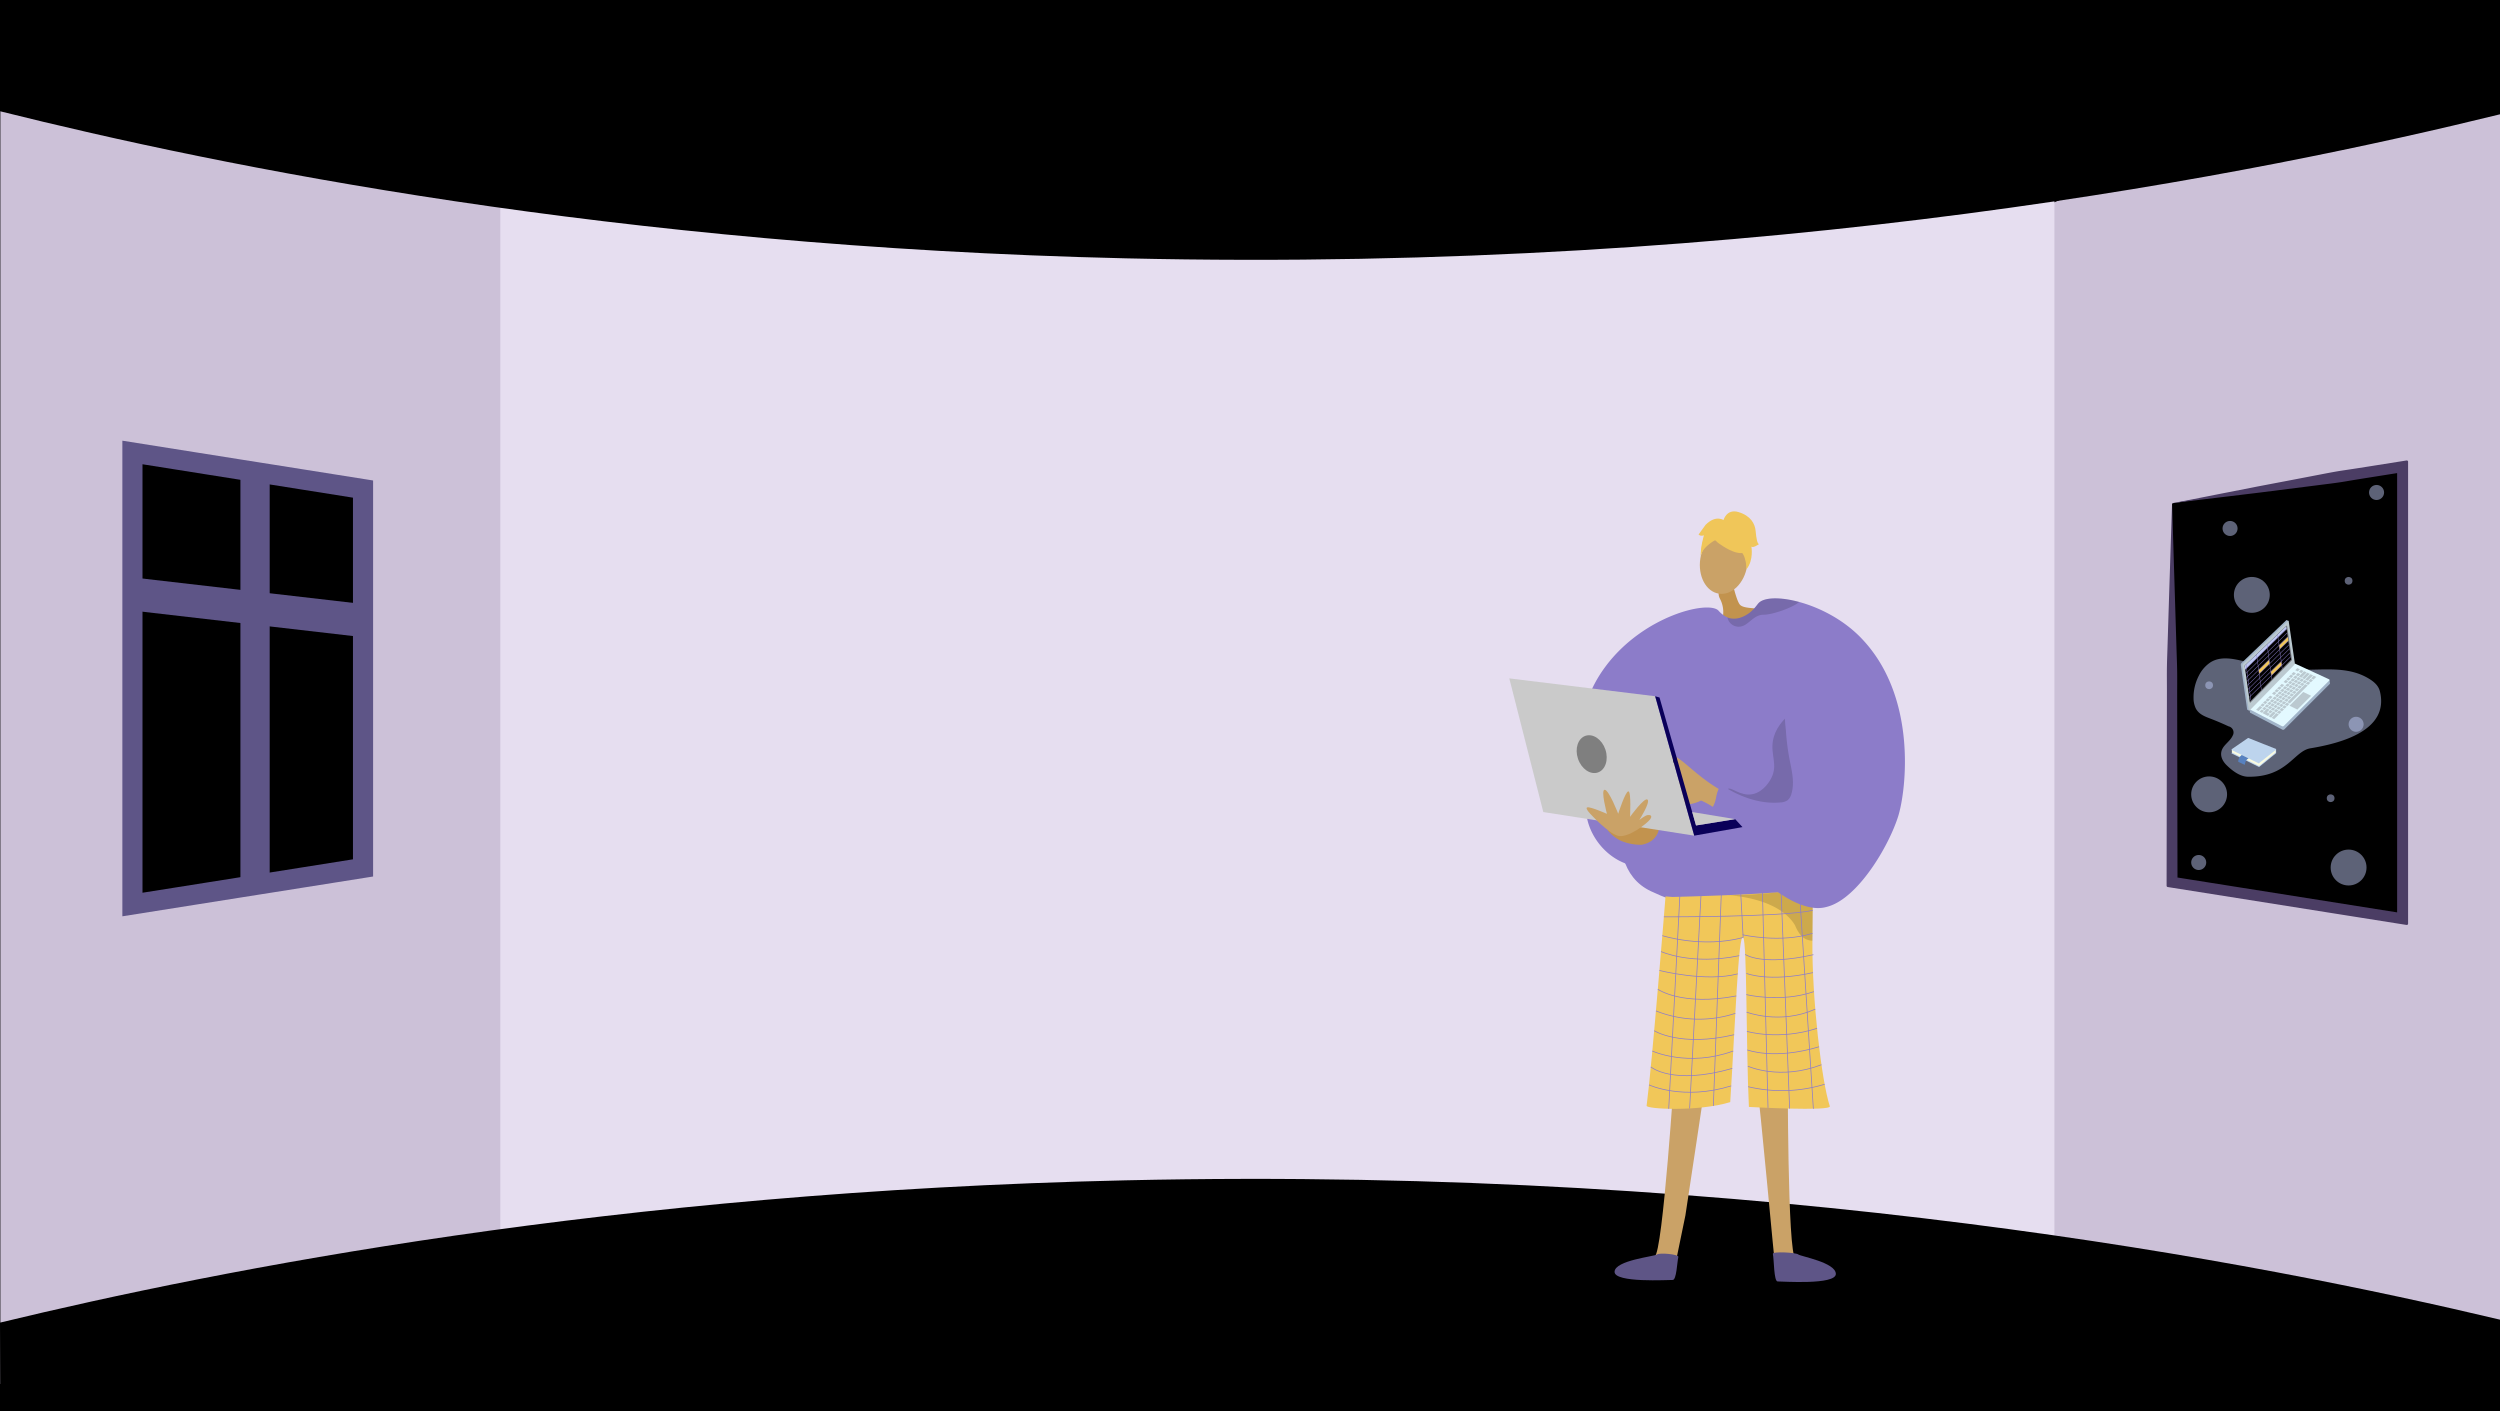 <svg xmlns="http://www.w3.org/2000/svg" xmlns:xlink="http://www.w3.org/1999/xlink" width="1366" height="771" viewBox="0 0 1366 771"><defs><style>.a,.r{fill:none;}.b,.g{fill:#000;}.c{clip-path:url(#a);}.d{fill:#ccc1d8;}.e{fill:#e6def0;}.f{fill:#4b3d64;}.g{stroke:#5e5587;stroke-width:11px;}.g,.r{stroke-miterlimit:10;}.h{fill:#5e5587;}.i,.x{fill:#bec9f2;}.i,.w{opacity:0.49;}.j{fill:#caa267;}.k{fill:#5e5586;}.l{fill:#c2934e;}.m{fill:#f0c659;}.n{fill:#8c7cc9;}.o{fill:#f1c759;}.p{opacity:0.3;}.q{opacity:0.5;}.r{stroke:#8c7cc9;stroke-width:0.404px;}.s{opacity:0.15;}.t{fill:#cacaca;}.u{fill:#0a0059;}.v{fill:#7f7f7f;}.y{fill:#a1b4c9;}.z{fill:#e3f9ff;}.aa{fill:#bbc9d0;}.ab{fill:#717179;}.ac{fill:#bdd4ed;}.ad{fill:#fafbe1;}.ae{fill:#5781bf;}.af{fill:#8a7cc7;}.ag{clip-path:url(#b);}</style><clipPath id="a"><rect class="a" width="1366" height="771" transform="translate(0 3277.276)"/></clipPath><clipPath id="b"><path class="a" d="M1229.3,3660.826l22.6-23.1-2.685-18.328-22.745,21.628Z"/></clipPath></defs><g transform="translate(0 -3277.276)"><rect class="b" width="1366" height="771" transform="translate(0 3277.276)"/><g class="c"><rect class="b" width="1366" height="771" transform="translate(0 3277.276)"/><path class="d" d="M1366,3286.813v758.463l-242.228-67.586-32.991-6.263,1.636-558.092,30.118-25.561Z"/><path class="d" d="M316.3,3402.748l-16.051,556.371L.2,4033.517V3283.464l298.845,93.571Z"/><path class="e" d="M697.978,3366.348H273.37v617.384h849.165V3366.348Z"/><path class="b" d="M0,3338.056c121.657,30.38,335.7,73.888,615,80.372,352.972,8.2,622.429-47.1,751-78.7v-62.455H0Z"/><path class="b" d="M0,3999.96c121.657-29.39,335.7-71.481,615-77.753,352.972-7.927,622.429,45.568,751,76.133v47.19L.2,4048.276Z"/></g><path class="b" d="M1186.79,3552.886v205.78a.719.719,0,0,0,.6.71l50.4,8,16,2.53,58.21,9.28a.72.72,0,0,0,.82-.6.66.66,0,0,0,0-.11v-245.36a.72.72,0,0,0-.72-.72h-.1l-58.17,9.24-16,2.53-50.4,8A.721.721,0,0,0,1186.79,3552.886Z"/><path class="f" d="M1217.8,3546.186l15.88-3.12,15.76-3,15.67-3c5.23-1,10.44-2.06,15.7-2.83s10.51-1.6,15.76-2.44l15.75-2.5,2.64-.42a.72.72,0,0,1,.82.6.688.688,0,0,1,0,.11v252.37a.72.72,0,0,1-.72.72H1315l-2.64-.42-126-20-1.93-.31a.719.719,0,0,1-.6-.71v-2l.18-104.54c0-4.36-.07-8.75,0-13.09s.26-8.61.38-12.91l.8-25.68,1.61-50.21a.711.711,0,0,1,.58-.68C1197.36,3550.276,1207.47,3548.186,1217.8,3546.186Zm-29.38,58.8.8,26.07c.12,4.33.32,8.68.38,13s0,8.52,0,12.79l.18,100.51a.72.72,0,0,1-1.26.47h0a.72.72,0,0,1,.66-1.17l122.54,19.45a.72.72,0,0,1,.35,1.25l-1.1.94a.72.72,0,0,1-1.18-.55v-243.91a.72.72,0,0,1,1.21-.56l1.1.94a.72.72,0,0,1-.35,1.25l-14.21,2.26c-5.25.83-10.5,1.66-15.74,2.56s-10.53,1.48-15.8,2.17l-15.83,2-15.75,2-15.62,1.89c-10.26,1.25-20.75,2.46-31.34,3.84a.721.721,0,0,0-.63.74Z"/><path class="b" d="M198.39,3544.526v207l-51,8.1-16,2.53-59,9.37v-247l59,9.37,16,2.53Z"/><path class="f" d="M198.39,3544.526l1.61,50.75.8,25.68c.12,4.3.32,8.57.38,12.91s0,8.73,0,13.09l.18,104.54v2.56l-2.53.4-126,20-3.47.55v-254l3.47.55,15.75,2.5c5.25.84,10.5,1.67,15.76,2.44s10.47,1.86,15.7,2.83l15.67,3,15.76,3,15.88,3.12C177.91,3540.506,188.2,3542.606,198.39,3544.526Zm0,0c-10.81-1.42-21.51-2.65-32-3.92l-15.62-1.89-15.75-2-15.83-2c-5.27-.69-10.56-1.27-15.8-2.17s-10.49-1.74-15.74-2.56l-15.75-2.5,3.47-3v247l-3.47-3,126-20-2.53,3,.18-102.46c0-4.27-.07-8.5,0-12.79s.26-8.64.38-13l.8-26.07Z"/><path class="g" d="M198.36,3544.506v207l-51,8.1-16,2.53-59,9.37v-247l59,9.37,16,2.53Z"/><path class="h" d="M147.36,3536.406v223.2l-16,2.53v-228.26Z"/><path class="h" d="M198.36,3607.326v18.12l-51-5.9-16-1.85-59-6.82v-18.12l59,6.82,16,1.85Z"/><circle class="i" cx="9.802" cy="9.802" r="9.802" transform="translate(1220.599 3592.52)"/><circle class="i" cx="4.111" cy="4.111" r="4.111" transform="translate(1214.396 3561.92)"/><circle class="i" cx="4.111" cy="4.111" r="4.111" transform="translate(1294.442 3542.254)"/><circle class="i" cx="4.111" cy="4.111" r="4.111" transform="translate(1283.27 3668.92)"/><circle class="i" cx="2.116" cy="2.116" r="2.116" transform="translate(1281.154 3592.519)"/><circle class="i" cx="2.116" cy="2.116" r="2.116" transform="translate(1204.951 3649.589)"/><circle class="i" cx="9.802" cy="9.802" r="9.802" transform="translate(1273.467 3741.492)"/><circle class="i" cx="9.802" cy="9.802" r="9.802" transform="translate(1197.265 3701.508)"/><circle class="i" cx="4.111" cy="4.111" r="4.111" transform="translate(1197.264 3744.432)"/><circle class="i" cx="2.116" cy="2.116" r="2.116" transform="translate(1271.35 3711.31)"/><path class="j" d="M976.826,3860.2s-.226,103.164,4.213,104.524c7.968,2.491,38.977,10.173,5.679,10.96-16.894,2.6-16.007-1.263-16.577-4.412-.466-2.573-8.752-94.106-10.133-101.155-.31-1.579-.5-2.533-.5-2.533Z"/><path class="j" d="M915.129,3859.9s-6.58,102.569-11.034,103.882c-7.995,2.406-39.085,9.759-5.8,10.9,16.865,2.777,16.02-1.094,16.624-4.236.494-2.568,4.523-22.025,5.982-29.059.326-1.576,12.2-81.095,12.2-81.095Z"/><path class="k" d="M917.051,3964.064c.356-1.454-10.293-2.424-11.624-1.351s-22.985,3.178-23.23,9.431,29.647,4.43,31.76,4.5S916.352,3966.921,917.051,3964.064Z"/><path class="h" d="M968.687,3962.4c-.34-1.457,12.582-.776,13.9.311s20.347,4.33,20.524,10.585-29.693,4.115-31.808,4.165S969.355,3965.26,968.687,3962.4Z"/><path class="l" d="M946.142,3594.191c.381.943,2.646,11.464,4.6,13.538s8.339,1.63,8.115,2.2-4.789,11.407-12.7,12.236-5.554-4.995-5.554-4.995a15.508,15.508,0,0,0-.8-12.7C936.321,3597.776,946.142,3594.191,946.142,3594.191Z"/><ellipse class="j" cx="17.428" cy="12.947" rx="17.428" ry="12.947" transform="translate(926.377 3599.644) rotate(-81.107)"/><path class="m" d="M938.618,3573.781s20.224,15.632,16.724-4.857C952.921,3554.747,924.89,3562.711,938.618,3573.781Z"/><path class="m" d="M942.561,3569.646s-13.531,5.282-13.485,12.747c0,0,.7-22.154,13.1-20.741s16.984,3.344,12.264,26.137C954.44,3587.789,953.747,3568.951,942.561,3569.646Z"/><path class="m" d="M941.617,3561.708s1.69-6.668,8.337-4.628,8.956,6.337,9.322,10.325.883,7.017,1.854,7.172c0,0-3.367,2.411-4.187,1.3,0,0,1.432,7.294-2.664,12.443,0,0,.116-8.918-4.589-10.649S941.617,3561.708,941.617,3561.708Z"/><path class="m" d="M942.248,3561.749s-4.4-3.648-10.318,2.288l-3.821,5.287s.82,1.113,2.913.464c0,0-1.951,6.611-1.624,10.57l4.689-11.065Z"/><path class="n" d="M1018.528,3742.149c-.932,6.693-12.211,10.782-20.558,22.146-4.044,5.51-14.872,9.885-24.495,10.238-23.645.909-42.815,3.135-71.3-10.238-32.762-15.381-7.6-72.4-9.495-78.823-2.492-8.488,43.614-33.065,46.6-34.053s48.629-3.824,49.945-3.385S1021.154,3723.27,1018.528,3742.149Z"/><path class="o" d="M910.046,3767.066c1.657.15,2.548.191,3.732.316,8.389-.2,44.617-1.157,64.206-3.121,6.911-.693,11.749-1.511,12.563-2.47,0,0,0,.028,0,.079,0,1.071-.081,13.323-.24,29.386-.313,31.71,5.017,76.875,9.5,90.459.968,2.932-44.21.384-44.21.384-1.578-32.641-.988-90.091-3.13-92.572-2.607-3.019-4.364,47.568-7.074,89.952-17.607,5.355-45.937,3.793-45.691,1.978C902.621,3859.9,910.046,3767.066,910.046,3767.066Z"/><g class="p"><path d="M943.647,3766.405l-.406-.016S943.385,3766.393,943.647,3766.405Z"/><path class="q" d="M943.647,3766.405c10.825.382,34.337-2.144,34.337-2.144,6.911-.693,11.749-1.511,12.563-2.47,0,0,0,.028,0,.079,0,1.071-.081,13.323-.24,29.386a8.091,8.091,0,0,1-1.139-.08,8.848,8.848,0,0,1-5.888-3.755,19.278,19.278,0,0,1-2.423-4.478C972.14,3768.194,947.116,3766.561,943.647,3766.405Z"/></g><line class="r" x1="6.18" y2="118.321" transform="translate(911.791 3764.8)"/><line class="r" x1="6.185" y2="116.265" transform="translate(923.226 3766.666)"/><line class="r" x1="4.311" y2="115.374" transform="translate(936.18 3766.186)"/><line class="r" x2="1.302" y2="23.803" transform="translate(951.163 3765.724)"/><line class="r" x2="3.032" y2="117.39" transform="translate(963.009 3765.211)"/><line class="r" x2="4.653" y2="118.305" transform="translate(973.199 3764.696)"/><line class="r" x2="7.599" y2="118.858" transform="translate(983.218 3764.262)"/><path class="r" d="M909.14,3778.237s64.453.21,81.314-3.521"/><path class="r" d="M952.466,3789.527c-22.281,6-44.172-1.014-44.172-1.014"/><path class="r" d="M952.156,3788.035s20.56,4.751,38.188-.776"/><path class="r" d="M907.572,3797.2s16.591,7.674,42.744,2.263"/><path class="r" d="M906.7,3807.537s25.576,6.509,42.8,1.843"/><path class="r" d="M905.825,3817.811s13.3,9.384,42.9,3.634"/><path class="r" d="M904.8,3829.63a63.372,63.372,0,0,0,43.37,1.341"/><path class="r" d="M903.837,3840.457s14.314,9.12,43.683,2.191"/><path class="r" d="M902.821,3851.559s19.6,9.051,44.209-.013"/><path class="r" d="M902,3860.224s11.781,10.235,44.5.852"/><path class="r" d="M901.013,3870.061s18.7,8.708,44.928.534"/><path class="r" d="M953.557,3798.75s8.793,6.544,37.306.169"/><path class="r" d="M954.243,3809.143s12.15,4.961,36.374-.422"/><path class="r" d="M954.176,3820.713s18.628,4.667,36.9-1.6"/><path class="r" d="M954.337,3830.3s18.221,7.064,37.525-1.625"/><path class="r" d="M954.505,3840.824s17.276,5.153,38.318-1.66"/><path class="r" d="M954.679,3850.931s14.625,5.727,39.264-1.7"/><path class="r" d="M955.077,3859.864s17.413,7.919,40.171-.818"/><path class="r" d="M955.164,3871.047a79.832,79.832,0,0,0,41.824-1.334"/><path class="s" d="M944.018,3708.416c1.789-1.562,6.848,4.172,13.615,2.788,6.291-1.287,9.738-7.844,10.17-8.694,3.838-7.553-.562-12.726.984-20.832.959-5.026,4.3-11.711,15.091-18.536,4.8,38.728,7.382,59.544,7.382,59.544h0l-40.188,3.445C943.214,3713.058,942.9,3709.389,944.018,3708.416Z"/><path class="j" d="M989.362,3705.743l-7,19s-23.8-6.5-39.29-14.243-24.941-20.5-29.94-20.5-19.119,3.311-20.244,5.186,2.624,3.374,4.686,3.561a30.4,30.4,0,0,0,6.374-.75s-2.062,3.937-3.749,7.5,1.874,6.186,3,6.561c0,0,3.186,4.124,5.811,4.124,0,0,4.873,5.253,9.184,4.126s-.374-4.314-.374-4.314a11.708,11.708,0,0,0,6,.562,18.079,18.079,0,0,0,5.623-1.874s7.9,3.208,12.648,8.778c10.355,12.163,23.456,32.971,32.027,37.771,12.5,7,18.245,11,26.242,7.248s22.12-29.265,25.493-43.487C1025.852,3724.988,1002.859,3723.988,989.362,3705.743Z"/><path class="n" d="M1037.118,3723.458c-4.914,15.384-19.538,40.385-34.64,47.72a23.435,23.435,0,0,1-5.823,1.959c-18.135,3.574-49.044-24.4-61.678-53.488,3.934-5.979,1.536-7.68,5.47-13.66,9.193,6.379,21.082,10.815,32.383,9.742a7.454,7.454,0,0,0,3.895-1.2,6.724,6.724,0,0,0,2.124-3.558c1.7-5.721.376-11.716-.776-17.4a128.508,128.508,0,0,1-2.257-17.124c-.07-1.089-1.081-8.59-.156-9.17-14.241,8.966-56.412-1.888-70.652,7.077-5.447,3.425,17.045,26.678,11.6,30.1-8.691,45.823-5.651,34.577-11.6,45.925-20.988,4.17-36.8-13.3-38.261-28.864-2.766-29.561-8.675-54.241,10.494-80.048,20.486-27.579,55.9-36.255,61.678-30.62a14.408,14.408,0,0,0,4.961,3.778,8.954,8.954,0,0,0,2.038.595,11.467,11.467,0,0,0,6.12-.877c5.149-2.054,7.673-6.223,8.754-7.438,2.924-3.307,11.764-3.573,22.258-.721,10.909,2.963,23.605,9.3,33.292,19.1C1048.161,3657.462,1041.468,3709.821,1037.118,3723.458Z"/><path d="M905.626,3697.589a.621.621,0,0,1-.586-.828,65.694,65.694,0,0,1,5.12-10.994.621.621,0,0,1,1.053.657,65.664,65.664,0,0,0-5,10.75A.621.621,0,0,1,905.626,3697.589Z"/><path d="M911.436,3701.713a.655.655,0,0,1-.15-.018.623.623,0,0,1-.453-.754c.063-.25,1.556-6.149,4.027-9.761a.622.622,0,0,1,1.027.7c-2.348,3.431-3.833,9.3-3.848,9.36A.621.621,0,0,1,911.436,3701.713Z"/><path class="l" d="M896.959,3738.862a28.45,28.45,0,0,1-11.141-2.113,19.958,19.958,0,0,1-7.591-6.141l12.374-3.072,15.857,2.5S905.89,3737.23,896.959,3738.862Z"/><path class="t" d="M925.719,3733.877l-82.456-12.9-18.582-73.027,79.683,9.747Z"/><path class="u" d="M904.364,3657.692l2.4.7,19.946,69.921,21.377-3.457,4.005,4.35-26.369,4.674Z"/><path class="t" d="M948.083,3724.853l-21.377,3.457-2.093-7.338Z"/><path class="j" d="M869.588,3722.632s9.123,9.892,14.5,11.332,15.846-6.722,17.478-8.931,0-2.593-1.344-2.4-4.514,2.689-4.514,2.689,6.147-9.6,4.514-11.141-9.567,9.413-9.567,9.413.731-13.83-.9-13.926-5.57,12.233-5.57,12.233-5.09-13.1-7.395-13.1,1.248,13.158,1.248,13.158-8.931-3.938-10.66-3.554S869.588,3722.632,869.588,3722.632Z"/><path class="v" d="M877.182,3686.82c1.864,5.533.024,11.147-4.111,12.54s-9-1.963-10.861-7.5-.023-11.146,4.111-12.539S875.318,3681.288,877.182,3686.82Z"/><path class="s" d="M983.05,3606.191c-3.237,2.978-14.413,6.96-19.311,6.96-6.23,0-8.417,6.669-13.887,6.559a6.191,6.191,0,0,1-5.972-5.078,8.954,8.954,0,0,0,2.038.595,11.467,11.467,0,0,0,6.12-.877c5.149-2.054,7.673-6.223,8.754-7.438C963.716,3603.6,972.556,3603.339,983.05,3606.191Z"/><g class="w"><path class="x" d="M1262.4,3686.152c-9.075,1.5-12.591,15.863-34.085,15.532-4.29-.066-8.339-3.029-11.689-6.306-1.7-1.661-3.237-4.063-2.975-6.7.41-4.124,4.674-5.835,6.3-9.48a3.411,3.411,0,0,0-2.24-5.038q-5.082-2.376-10.277-4.359c-2.872-1.1-6.012-2.32-7.639-5.414a12.932,12.932,0,0,1-1.237-5.626,25.5,25.5,0,0,1,2.92-12.349,18.533,18.533,0,0,1,6.458-7.324c5.644-3.434,12.359-1.869,18.548-.406,10.25,2.422,20.619,4.357,31.058,4.523,12.111.192,24.837-1.865,35.844,4.315,2.884,1.62,6.076,3.8,6.992,7.518C1305.65,3676.407,1279.187,3683.367,1262.4,3686.152Z"/></g><path class="y" d="M1271.822,3649.826l-17.5-8.116a.932.932,0,0,0-.963.2l-22.9,23.2-1.3-.508.2,1.848a.42.42,0,0,0,.229.321l17.569,9.218a.932.932,0,0,0,.979-.164l24.814-24.807a.443.443,0,0,0,.163-.389l-.283-1.883-1.134.219Z"/><path class="z" d="M1254.077,3639.909a.957.957,0,0,0-.961.2l-23.8,24.138a.418.418,0,0,0,.076.7l17.533,9.143a.885.885,0,0,0,.978-.166l24.768-24.784a.407.407,0,0,0-.107-.713Z"/><path class="aa" d="M1254.12,3643.472l1.379.64,1.137-1.148-1.378-.641Z"/><path class="aa" d="M1251.987,3645.63l1.37.651,1.139-1.154-1.377-.639Z"/><path class="aa" d="M1256.1,3644.406l1.388.644,1.141-1.151-1.386-.64Z"/><path class="aa" d="M1256.081,3646.944l1.388.647,2.881-2.9-1.4-.656Z"/><path class="aa" d="M1257.793,3647.753l1.391.649,2.891-2.9-1.4-.663Z"/><path class="aa" d="M1259.541,3648.565l1.4.667,2.9-2.917-1.412-.659Z"/><path class="aa" d="M1250.567,3647.07l1.367.644,1.136-1.142-1.371-.648Z"/><path class="aa" d="M1249.148,3648.505l1.365.655,1.13-1.148-1.363-.646Z"/><path class="aa" d="M1247.732,3649.93l1.36.662,1.13-1.151-1.36-.646Z"/><path class="aa" d="M1254.388,3646.14l1.38.654,1.137-1.155-1.38-.646Z"/><path class="aa" d="M1252.966,3647.584l1.373.654,1.136-1.151-1.376-.654Z"/><path class="aa" d="M1251.533,3649.021l1.374.662,1.141-1.156-1.379-.647Z"/><path class="aa" d="M1250.113,3650.458l1.367.664,1.14-1.153-1.375-.653Z"/><path class="aa" d="M1248.691,3651.9l1.366.656,1.136-1.141-1.369-.662Z"/><path class="aa" d="M1247.279,3653.336l1.355.655,1.134-1.134-1.363-.664Z"/><path class="aa" d="M1245.857,3654.756l1.356.668,1.131-1.144-1.359-.664Z"/><path class="aa" d="M1244.447,3656.186l1.345.668,1.133-1.139-1.357-.665Z"/><path class="aa" d="M1243.072,3657.576l1.351.664,1.129-1.133-1.35-.665Z"/><path class="aa" d="M1241.663,3659l1.342.665,1.128-1.129-1.346-.666Z"/><path class="aa" d="M1240.251,3660.425l1.342.675,1.128-1.136-1.345-.671Z"/><path class="aa" d="M1238.843,3661.846l1.339.676,1.128-1.133-1.342-.67Z"/><path class="aa" d="M1237.44,3663.261l1.332.677,1.124-1.128-1.336-.677Z"/><path class="aa" d="M1236.038,3664.676l1.329.683,1.121-1.13-1.331-.684Z"/><path class="aa" d="M1256.352,3649.188l1.393.665,1.145-1.161-1.392-.651Z"/><path class="aa" d="M1254.915,3650.63l1.389.666,1.148-1.158-1.392-.651Z"/><path class="aa" d="M1253.487,3652.075l1.383.666,1.141-1.153-1.381-.655Z"/><path class="aa" d="M1252.054,3653.525l1.38.668,1.144-1.151-1.383-.667Z"/><path class="aa" d="M1250.628,3654.967l1.371.66,1.142-1.138-1.378-.671Z"/><path class="aa" d="M1249.2,3656.4l1.371.666,1.139-1.14-1.372-.672Z"/><path class="aa" d="M1247.775,3657.837l1.367.675,1.138-1.145-1.37-.681Z"/><path class="aa" d="M1246.4,3659.228l1.358.674,1.135-1.139-1.364-.682Z"/><path class="aa" d="M1244.978,3660.664l1.357.675,1.138-1.137-1.364-.68Z"/><path class="aa" d="M1243.557,3662.09l1.356.693,1.134-1.15-1.358-.679Z"/><path class="aa" d="M1242.141,3663.515l1.353.687,1.128-1.14-1.35-.682Z"/><path class="aa" d="M1240.728,3664.942l1.343.691,1.133-1.14-1.352-.684Z"/><path class="aa" d="M1239.315,3666.37l1.341.7,1.128-1.143-1.344-.683Z"/><path class="aa" d="M1258.1,3650.011l1.4.668,1.148-1.162-1.4-.653Z"/><path class="aa" d="M1256.659,3651.464l1.4.667,1.148-1.157-1.395-.656Z"/><path class="aa" d="M1255.22,3652.918l1.392.668,1.151-1.156-1.4-.668Z"/><path class="aa" d="M1253.789,3654.365l1.385.661,1.145-1.142-1.387-.673Z"/><path class="aa" d="M1252.352,3655.809l1.382.667,1.147-1.146-1.387-.672Z"/><path class="aa" d="M1250.922,3657.247l1.376.677,1.143-1.149-1.382-.683Z"/><path class="aa" d="M1249.491,3658.692l1.376.683,1.14-1.151-1.376-.681Z"/><path class="aa" d="M1248.11,3660.084l1.37.676,1.138-1.14-1.37-.682Z"/><path class="aa" d="M1246.686,3661.515l1.363.695,1.136-1.154-1.367-.68Z"/><path class="aa" d="M1245.259,3662.946l1.362.689,1.14-1.145-1.367-.682Z"/><path class="aa" d="M1243.836,3664.379l1.359.691,1.137-1.144-1.362-.686Z"/><path class="aa" d="M1242.417,3665.812l1.357.7,1.13-1.147-1.353-.685Z"/><path class="aa" d="M1239.585,3668.668l1.342.688,2.556-2.559-1.356-.7Z"/><path class="aa" d="M1262.731,3647.927l1.41.663,1.46-1.464-1.418-.654Z"/><path class="aa" d="M1259.832,3650.839l1.409.675,1.15-1.168-1.4-.661Z"/><path class="aa" d="M1261.277,3649.38l1.412.673,1.154-1.171-1.411-.656Z"/><path class="aa" d="M1249.806,3660.929l1.375.684,9.763-9.81-1.4-.661Z"/><path class="aa" d="M1248.369,3662.363l1.383.692,1.138-1.152-1.372-.692Z"/><path class="aa" d="M1246.946,3663.8l1.37.7,1.142-1.156-1.374-.688Z"/><path class="aa" d="M1245.515,3665.236l1.368.7,1.142-1.149-1.371-.689Z"/><path class="aa" d="M1244.092,3666.674l1.362.695,1.143-1.142-1.368-.691Z"/><path class="aa" d="M1241.248,3669.534l1.352.7,2.565-2.578-1.363-.7Z"/><path class="aa" d="M1234.64,3666.1l1.322.688,1.12-1.131-1.327-.678Z"/><path class="aa" d="M1254.652,3648.385l1.381.654,1.145-1.151-1.388-.657Z"/><path class="aa" d="M1253.222,3649.818l1.38.67,1.141-1.163-1.382-.645Z"/><path class="aa" d="M1251.8,3651.27l1.376.669,1.139-1.157-1.378-.655Z"/><path class="aa" d="M1250.37,3652.705l1.373.667,1.14-1.151-1.375-.657Z"/><path class="aa" d="M1248.943,3654.137l1.37.676,1.14-1.156-1.374-.657Z"/><path class="aa" d="M1247.521,3655.579l1.366.673,1.138-1.149-1.368-.663Z"/><path class="aa" d="M1246.1,3657.008l1.357.673,1.137-1.144-1.365-.669Z"/><path class="aa" d="M1244.73,3658.4l1.355.68,1.132-1.146-1.357-.669Z"/><path class="aa" d="M1243.315,3659.829l1.352.675,1.13-1.137-1.353-.677Z"/><path class="aa" d="M1241.9,3661.251l1.345.682,1.132-1.14-1.353-.677Z"/><path class="aa" d="M1240.491,3662.673l1.34.692,1.126-1.146-1.346-.68Z"/><path class="aa" d="M1239.077,3664.106l1.345.678,1.124-1.128-1.339-.685Z"/><path class="aa" d="M1238.753,3664.375l-2.522,2.55,3,1.565,1.131-1.136-1.684-.87,1.412-1.426Z"/><path class="aa" d="M1245.615,3652.085l1.347.66,1.133-1.143-1.36-.66Z"/><path class="aa" d="M1244.2,3653.51l1.351.664,1.128-1.143-1.352-.657Z"/><path class="aa" d="M1242.8,3654.938l1.339.66,1.13-1.134-1.351-.66Z"/><path class="aa" d="M1241.39,3656.357l1.337.672,1.125-1.141-1.343-.656Z"/><path class="aa" d="M1239.281,3658.5l1.334.672,1.123-1.135-1.339-.669Z"/><path class="aa" d="M1237.881,3659.918l1.328.677,1.118-1.135-1.333-.681Z"/><path class="aa" d="M1236.482,3661.33l1.322.68,1.12-1.134-1.331-.678Z"/><path class="aa" d="M1235.078,3662.747l1.326.677,1.111-1.127-1.319-.677Z"/><path class="aa" d="M1232.741,3665.116l1.316.678,2.051-2.072-1.319-.679Z"/><path class="aa" d="M1251.017,3662.861l4.251,2.128,7.528-7.537-4.321-2.087Z"/><path class="y" d="M1249.506,3616.121a.316.316,0,0,0-.357.106l-24.416,23.352a1.5,1.5,0,0,0-.347,1.14l3.428,24.052c.028.193.1.318.194.354h0c0,.011.009.01.009.01l.878.39.031-1.092,23.712-24.238a1.5,1.5,0,0,0,.342-1.137l-3.151-21.6.176.122.4-1.055-.9-.406Z"/><path class="aa" d="M1250.037,3616.625l-24.416,23.353a1.517,1.517,0,0,0-.342,1.142l3.428,24.056c.054.378.3.492.54.243l24.28-24.825a1.508,1.508,0,0,0,.347-1.143l-3.3-22.583C1250.522,3616.485,1250.285,3616.373,1250.037,3616.625Z"/><path class="ab" d="M1251.9,3637.725l-22.6,23.1.083.583,22.995-23.506-2.767-18.9-.4.4Z"/><path class="b" d="M1229.3,3660.826l22.6-23.1-2.685-18.328-22.745,21.628Z"/><path class="ac" d="M1219.248,3686.758l9.123-6.292,15.29,6.069v2.276l-9.305,7.586-15.107-7.5.292-.469-.036-1.316Z"/><path class="ad" d="M1219.5,3687.115l14.669,7.274,9.2-7.274v1.316l-9.013,7.386-14.815-7.386Z"/><path class="ae" d="M1224.926,3689.8a4.464,4.464,0,0,0-1.956,3.715l3.594,1.674s.311-2.968,2.139-3.516Z"/><path class="af" d="M1243.441,3641.891l-.038-.237.055-.013.038.237Z"/><path class="x" d="M1226.472,3641.025l22.745-21.628.218,1.487L1226.77,3643.1Z"/><path class="m" d="M1234.132,3643.317l.3,2.186,5.764-5.651-.391-2.094Z"/><path class="m" d="M1240.795,3644.248l.3,2.186,5.764-5.651-.391-2.094Z"/><path class="m" d="M1245.276,3629.914l.291,2.142,4.827-4.632-.324-2.21Z"/><g class="ag"><path class="af" d="M1226.631,3643.416l-.139-.213,23.086-22.634.139.213Z"/><path class="af" d="M1226.947,3645.582l-.14-.213,23.086-22.635.139.213Z"/><path class="af" d="M1227.264,3647.749l-.14-.213,23.086-22.634.14.213Z"/><path class="af" d="M1227.58,3649.915l-.14-.213,23.086-22.634.14.213Z"/><path class="af" d="M1227.9,3652.081l-.139-.213,23.086-22.634.14.213Z"/><path class="af" d="M1228.213,3654.248l-.139-.213,23.086-22.634.139.213Z"/><path class="af" d="M1228.53,3656.414l-.139-.213,23.086-22.635.139.213Z"/><path class="af" d="M1228.846,3658.58l-.14-.213,23.086-22.634.14.213Z"/><path class="af" d="M1229.851,3660.366l-2.747-20.24.22-.045,2.747,20.24Z"/><path class="af" d="M1235.564,3654.705l-2.746-20.24.22-.045,2.746,20.24Z"/><path class="af" d="M1241.277,3649.044l-2.746-20.24.22-.045L1241.5,3649Z"/><path class="af" d="M1246.991,3643.384l-2.746-20.24.22-.045,2.746,20.24Z"/></g></g></svg>